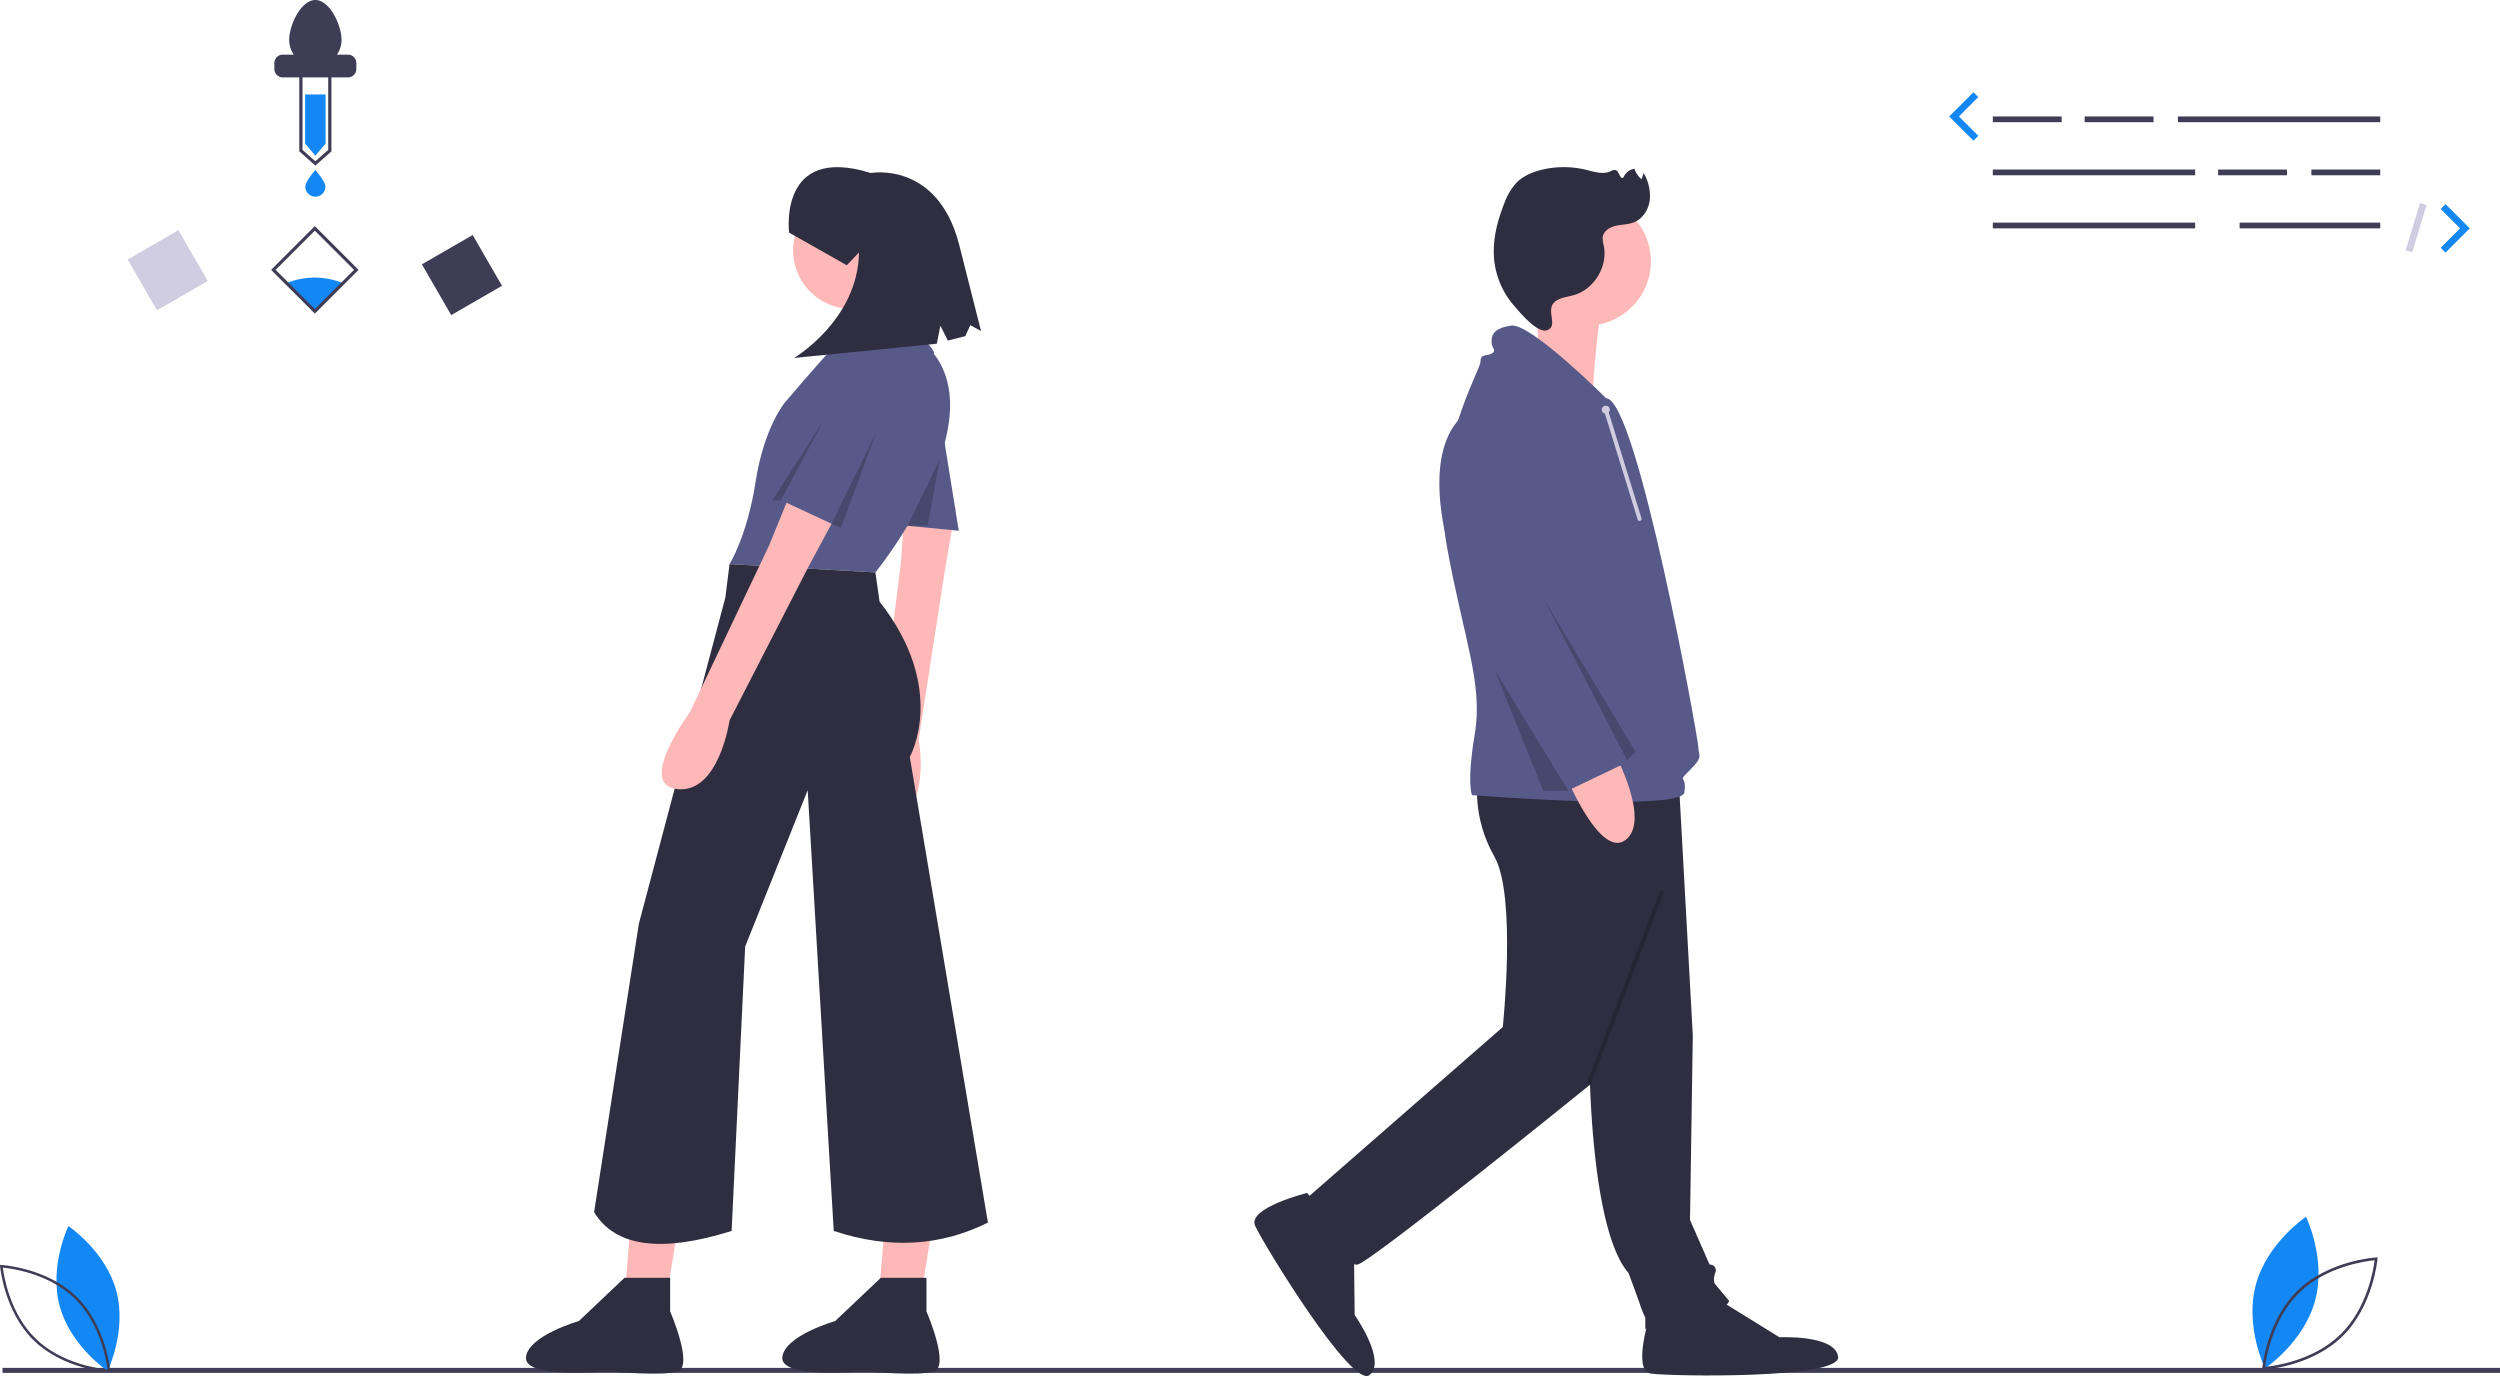 <svg xmlns="http://www.w3.org/2000/svg" data-name="Layer 1" width="1001" height="550.955" viewBox="0 0 1001 550.955" xmlns:xlink="http://www.w3.org/1999/xlink"><title>unDraw_1000</title><rect x="1" y="547.698" width="1000" height="2" fill="#3f3d56"/><path d="M735.898,598.071s0,68.257,15.666,86.16c0,0,3.357,8.952,4.476,12.309a47.047,47.047,0,0,0,2.238,5.595v4.476s30.212-3.357,33.569-11.19l-5.595-6.714s-1.119-1.119,0-4.476a2.299,2.299,0,0,0-2.238-3.357l-7.833-17.903,1.119-73.852-5.595-101.826-48.116-2.238Z" transform="translate(-99.5 -174.523)" fill="#2f2e41"/><path d="M760.516,699.897s-7.833,23.498,0,24.617,76.09,2.238,74.971-6.714-23.498-7.833-23.498-7.833l-23.498-14.547Z" transform="translate(-99.5 -174.523)" fill="#2f2e41"/><path d="M691.14,487.293s-2.238,14.547,6.714,30.212,3.357,68.257,3.357,68.257L621.764,655.138s15.666,26.855,21.26,25.736,93.993-72.733,93.993-72.733l34.688-116.373Z" transform="translate(-99.5 -174.523)" fill="#2f2e41"/><path d="M622.856,652.173s-24.041,5.964-20.793,13.179,38.844,65.466,45.806,59.728-5.964-24.041-5.964-24.041l-.293-27.635Z" transform="translate(-99.5 -174.523)" fill="#2f2e41"/><circle cx="635.279" cy="104.642" r="25.736" fill="#ffb8b8"/><path d="M714.53,288.246l1.138,33.118,21.655,8.556s2.124-33.91,5.121-35.79S714.53,288.246,714.53,288.246Z" transform="translate(-99.5 -174.523)" fill="#ffb8b8"/><path d="M742.612,333.995s-30.212-30.212-38.045-29.093-7.833,4.476-7.833,6.714,2.238,3.357,0,4.476-4.476,0-4.476,3.357-20.141,36.926-13.428,73.852,14.547,54.829,11.19,74.971-1.119,24.617-1.119,24.617,83.923,6.714,85.041-1.119-3.357-3.357,2.238-8.952,3.357-5.595,3.357-8.952S754.921,333.995,742.612,333.995Z" transform="translate(-99.5 -174.523)" fill="#575a89"/><path d="M726.947,486.174s13.428,32.45,23.498,24.617-4.476-34.688-4.476-34.688Z" transform="translate(-99.5 -174.523)" fill="#ffb8b8"/><path d="M694.497,336.233s-26.29,3.01-16.502,51.299,47.833,104.237,47.833,104.237l25.736-12.309-33.569-66.019,7.833-41.402S730.304,332.876,694.497,336.233Z" transform="translate(-99.5 -174.523)" fill="#575a89"/><polygon points="617.935 239.478 654.861 301.021 651.504 304.378 617.935 239.478" opacity="0.2"/><polygon points="598.39 268.158 628.006 316.687 617.935 316.687 598.39 268.158" opacity="0.2"/><path d="M723.131,294.63c2.084-1.102,4.504-1.329,6.759-2.013,8.068-2.45,13.473-11.57,11.748-19.824a10.115,10.115,0,0,1-.424-3.267c.302-2.444,2.803-4.022,5.201-4.582s4.95-.479,7.243-1.379c3.54-1.391,5.891-5.028,6.4-8.797a18.171,18.171,0,0,0-2.427-10.952l-.866,2.493a9.247,9.247,0,0,1-2.831-4.234,5.832,5.832,0,0,0-4.444,3.573c-1.391.82-1.591-2.548-3.127-3.044a2.759,2.759,0,0,0-1.917.473c-3.095,1.444-6.691.209-10.012-.591a37.688,37.688,0,0,0-17.495-.021c-3.822.912-7.605,2.499-10.34,5.32a24.809,24.809,0,0,0-4.837,8.311c-2.933,7.382-4.871,15.369-3.903,23.253a32.915,32.915,0,0,0,7.757,17.439c2.215,2.552,9.44,11.454,13.402,9.936C723.997,304.818,717.265,297.731,723.131,294.63Z" transform="translate(-99.5 -174.523)" fill="#2f2e41"/><rect x="709.496" y="568.961" width="82.629" height="1.592" transform="matrix(0.356, -0.934, 0.934, 0.356, -148.6, 893.714)" opacity="0.2"/><circle cx="642.954" cy="164.024" r="1.592" fill="#d0cde1"/><line x1="642.954" y1="164.024" x2="656.484" y2="207.799" fill="#d0cde1"/><path d="M755.984,383.117a.796.796,0,0,1-.76-.561l-13.53-43.774a.796.796,0,1,1,1.52-.47l13.53,43.775a.797.797,0,0,1-.76,1.031Z" transform="translate(-99.5 -174.523)" fill="#d0cde1"/><polygon points="253.312 479.929 249.14 530.824 264.993 530.824 273.336 479.929 253.312 479.929" fill="#ffb8b8"/><polygon points="355.103 479.929 350.931 530.824 366.784 530.824 375.127 479.929 355.103 479.929" fill="#ffb8b8"/><path d="M461.901,374.76l-1.605,24.272-9.038,73.341s-11.377,34.553,4.985,30.875,11.112-32.707,11.112-32.707l10.617-68.59,4.244-24.27Z" transform="translate(-99.5 -174.523)" fill="#ffb8b8"/><polygon points="376.379 165.795 383.888 212.519 358.023 210.016 365.532 164.126 376.379 165.795" fill="#575a89"/><circle cx="340.919" cy="100.298" r="23.362" fill="#ffb8b8"/><path d="M455.854,282.747s7.509,16.687,11.681,25.865,3.337,10.847,3.337,10.847H436.664s3.337-23.362,0-25.865S455.854,282.747,455.854,282.747Z" transform="translate(-99.5 -174.523)" fill="#ffb8b8"/><path d="M450.014,403.729s46.724-57.57,23.362-87.607c1.292-.805-8.082-11.627-14.184-9.178-1.095.439-24.196,5.006-27.534,8.344s-17.939,20.442-17.939,20.442-8.344,10.012-11.681,31.705-10.429,32.957-10.429,32.957" transform="translate(-99.5 -174.523)" fill="#575a89"/><path d="M391.609,400.391l-1.669,13.35L355.315,544.317,337.376,659.875c8.585,14.053,27.161,16.296,55.067,7.509l5.423-113.889,25.031-62.576L433.327,667.384c22.677,7.537,43.138,5.926,61.742-3.337L463.781,477.569s15.436-27.116-12.098-62.159l-1.669-11.681" transform="translate(-99.5 -174.523)" fill="#2f2e41"/><path d="M416.64,370.354,407.462,392.882l-31.705,66.748s-21.693,29.202-5.006,30.871,20.859-27.534,20.859-27.534l31.705-61.742,11.681-21.693Z" transform="translate(-99.5 -174.523)" fill="#ffb8b8"/><path d="M367.83,686.157v13.469s9.62,22.127,2.886,24.051-25.013,0-27.899,0-33.672,2.886-32.71-5.772,21.165-14.431,21.165-14.431l18.279-17.317Z" transform="translate(-99.5 -174.523)" fill="#2f2e41"/><path d="M470.456,686.157v13.469s9.62,22.127,2.886,24.051-25.013,0-27.899,0-33.672,2.886-32.71-5.772,21.165-14.431,21.165-14.431l18.279-17.317Z" transform="translate(-99.5 -174.523)" fill="#2f2e41"/><path d="M445.008,312.784s-16.687,4.172-24.196,30.871-9.178,30.871-9.178,30.871l25.031,11.681L455.02,349.496S465.867,317.79,445.008,312.784Z" transform="translate(-99.5 -174.523)" fill="#575a89"/><path d="M415.461,267.669s-4.565-35.527,32.683-23.877c0,0,26.603-4.881,35.327,28.395L492.304,307.068l-4.305-2.343-2.007,4.387L479.015,310.879l-2.985-5.925-1.444,7.196-57.14,5.696s25.592-15.135,25.997-42.26l-4.875,5.151Z" transform="translate(-99.5 -174.523)" fill="#2f2e41"/><polygon points="350.931 172.887 332.958 209.722 336.747 211.267 350.931 172.887" opacity="0.2"/><polygon points="330.072 167.881 312.551 200.421 309.213 200.421 330.072 167.881" opacity="0.2"/><polygon points="376.234 184.032 363.386 210.535 371.441 210.535 376.234 184.032" opacity="0.2"/><rect x="797.926" y="46.626" width="27.578" height="2.298" fill="#3f3d56"/><rect x="834.696" y="46.626" width="27.578" height="2.298" fill="#3f3d56"/><rect x="888.127" y="67.883" width="27.578" height="2.298" fill="#3f3d56"/><rect x="925.472" y="67.883" width="27.578" height="2.298" fill="#3f3d56"/><rect x="872.04" y="46.626" width="81.009" height="2.298" fill="#3f3d56"/><rect x="797.926" y="67.883" width="81.009" height="2.298" fill="#3f3d56"/><rect x="797.926" y="89.141" width="81.009" height="2.298" fill="#3f3d56"/><rect x="896.745" y="89.141" width="56.304" height="2.298" fill="#3f3d56"/><polygon points="790.174 56.328 780.472 46.626 790.174 36.923 792.115 38.864 784.354 46.626 792.115 54.387 790.174 56.328" fill="#1387f4"/><polygon points="979.186 101.142 977.245 99.201 985.006 91.439 977.245 83.678 979.186 81.737 988.888 91.439 979.186 101.142" fill="#1387f4"/><rect x="1057.007" y="264.302" width="19.811" height="2.745" transform="translate(403.716 1035.15) rotate(-73.14)" fill="#d0cde1"/><path d="M123.41,697.512c4.333,16.017,19.174,25.936,19.174,25.936s7.816-16.049,3.483-32.066-19.174-25.936-19.174-25.936S119.077,681.495,123.41,697.512Z" transform="translate(-99.5 -174.523)" fill="#1387f4"/><path d="M143.682,723.983l-.592-.032c-.18-.01-18.155-1.118-30.046-12.693-11.89-11.575-13.481-29.514-13.496-29.694L99.5,680.974l.592.032c.18.01,18.155,1.118,30.046,12.693,11.891,11.575,13.482,29.514,13.496,29.694Zm-43.037-41.895c.39,3.202,2.738,18.322,13.121,28.429,10.383,10.108,25.56,12.048,28.772,12.352-.39-3.203-2.738-18.322-13.121-28.429h0C119.026,684.324,103.855,682.39,100.645,682.088Z" transform="translate(-99.5 -174.523)" fill="#3f3d56"/><path d="M1026.473,695.275c-4.535,16.765-20.069,27.148-20.069,27.148s-8.181-16.798-3.646-33.563,20.069-27.148,20.069-27.148S1031.008,678.51,1026.473,695.275Z" transform="translate(-99.5 -174.523)" fill="#1387f4"/><path d="M1005.305,722.365c.015-.189,1.681-18.965,14.127-31.081,12.446-12.116,31.261-13.275,31.449-13.285l.619-.034-.05.618c-.015.189-1.681,18.966-14.126,31.081-12.446,12.116-31.261,13.275-31.45,13.285l-.619.034Zm14.882-30.306h0c-10.868,10.58-13.326,26.405-13.734,29.757,3.362-.318,19.247-2.349,30.116-12.929,10.868-10.579,13.325-26.405,13.734-29.757C1046.941,679.448,1031.062,681.472,1020.186,692.06Z" transform="translate(-99.5 -174.523)" fill="#3f3d56"/><path d="M236.828,287.912l-11.267,11.267-11.312-11.312a29.921,29.921,0,0,1,22.578.045Z" transform="translate(-99.5 -174.523)" fill="#1387f4"/><path d="M225.561,300.089l-17.514-17.507,17.514-17.515,17.507,17.514Zm-15.693-17.508,15.693,15.687,15.687-15.687-15.687-15.693Z" transform="translate(-99.5 -174.523)" fill="#3f3d56"/><polygon points="130.372 57.485 126.27 62.332 122.168 57.485 122.168 37.828 130.372 37.828 130.372 57.485" fill="#1387f4"/><path d="M238.823,196.399h-4.407a10.432,10.432,0,0,0,1.836-5.925c0-5.789-4.693-15.951-10.482-15.951s-10.482,10.162-10.482,15.951a10.432,10.432,0,0,0,1.836,5.925h-4.407a3.364,3.364,0,0,0-3.354,3.354v2.407a3.364,3.364,0,0,0,3.354,3.354h26.107a3.364,3.364,0,0,0,3.354-3.354v-2.407A3.364,3.364,0,0,0,238.823,196.399Z" transform="translate(-99.5 -174.523)" fill="#3f3d56"/><path d="M229.795,249.314a4.025,4.025,0,0,1-8.049,0c0-2.223,4.025-6.708,4.025-6.708S229.795,247.091,229.795,249.314Z" transform="translate(-99.5 -174.523)" fill="#1387f4"/><path d="M225.77,240.829l-6.438-5.723V201.34h12.876v33.767Zm-5.15-6.301,5.15,4.578,5.15-4.578V202.627H220.62Z" transform="translate(-99.5 -174.523)" fill="#3f3d56"/><rect x="272.725" y="272.916" width="23.479" height="23.479" transform="translate(573.644 214.419) rotate(150)" fill="#3f3d56"/><rect x="154.909" y="270.985" width="23.479" height="23.479" transform="translate(352.832 269.723) rotate(150)" fill="#d0cde1"/></svg>